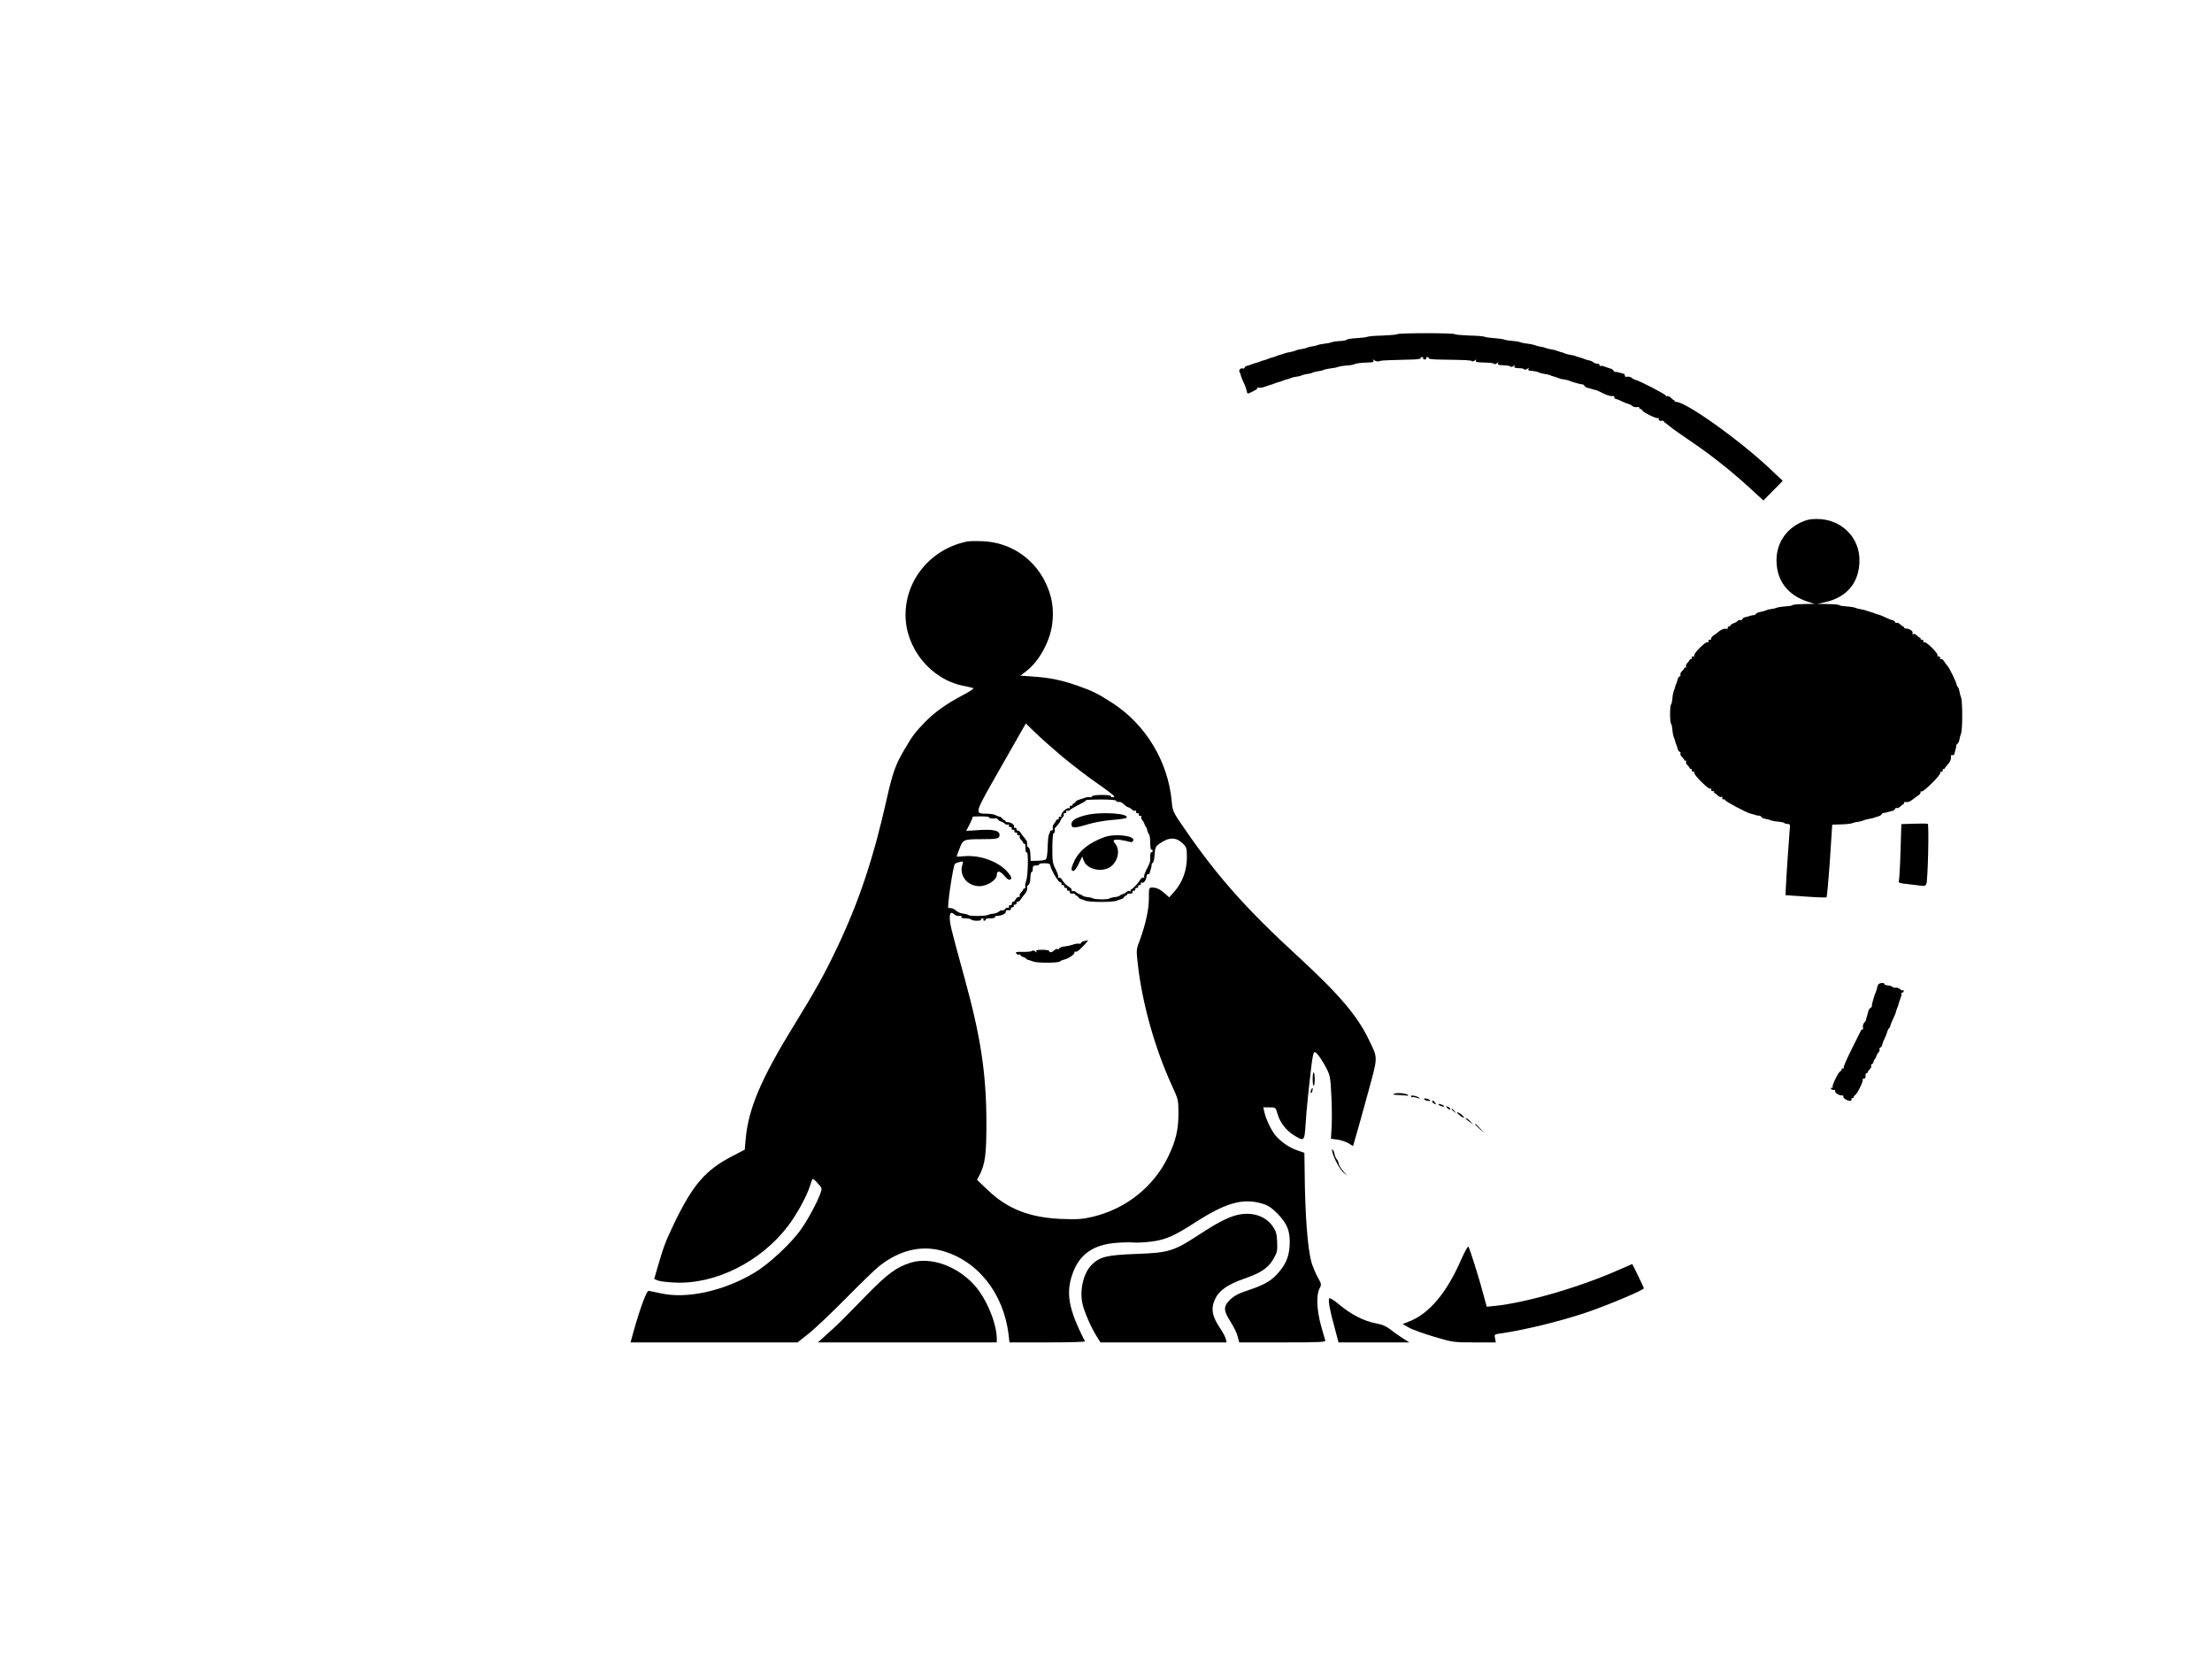 <?xml version="1.0" standalone="no"?>
<!DOCTYPE svg PUBLIC "-//W3C//DTD SVG 20010904//EN"
 "http://www.w3.org/TR/2001/REC-SVG-20010904/DTD/svg10.dtd">
<svg version="1.0" xmlns="http://www.w3.org/2000/svg"
 width="1600pt" height="1200pt" viewBox="0 0 1600 1200"
 preserveAspectRatio="xMidYMid meet">

<g transform="translate(0,1200) scale(0.1,-0.1)"
fill="#000000" stroke="none">
<path d="M10106 9583 c-3 -4 -50 -8 -103 -10 -53 -1 -104 -5 -112 -9 -9 -4
-45 -8 -80 -10 -36 -2 -67 -7 -70 -11 -3 -5 -26 -9 -50 -10 -25 -1 -52 -5 -60
-9 -9 -4 -32 -8 -51 -10 -19 -2 -42 -7 -50 -10 -8 -4 -24 -8 -36 -9 -12 -1
-30 -5 -40 -10 -10 -4 -28 -9 -40 -10 -12 -1 -30 -5 -40 -10 -10 -4 -30 -10
-44 -12 -14 -2 -32 -6 -40 -10 -8 -3 -21 -7 -28 -9 -8 -1 -21 -6 -30 -10 -9
-4 -23 -8 -30 -10 -8 -1 -21 -6 -30 -10 -9 -4 -23 -8 -30 -10 -8 -1 -21 -6
-30 -10 -9 -4 -23 -8 -30 -10 -8 -1 -21 -6 -30 -10 -9 -4 -24 -8 -32 -10 -8
-2 -16 -8 -18 -14 -2 -5 -7 -8 -11 -6 -14 9 -34 -11 -25 -25 5 -8 9 -20 10
-27 2 -8 10 -30 20 -50 10 -20 19 -46 21 -56 5 -27 5 -27 33 -13 14 7 30 15
35 18 5 2 9 7 8 11 -2 4 5 5 15 4 9 -2 28 1 42 7 14 5 31 11 38 13 8 1 21 6
30 10 9 4 23 8 30 10 8 1 21 6 30 10 9 4 23 8 30 10 8 1 21 6 30 10 9 4 26 8
38 9 12 1 30 5 40 10 10 4 28 9 40 10 12 1 30 5 40 10 10 4 28 9 40 10 12 1
30 5 40 10 10 4 35 9 54 11 19 2 42 7 50 10 8 4 35 8 59 10 24 1 51 6 60 10
14 7 34 9 117 13 17 1 23 5 18 14 -6 9 -4 9 7 1 13 -9 30 -11 44 -4 6 3 101 7
211 9 47 0 83 5 80 9 -3 5 1 9 9 9 8 0 12 -4 9 -9 -3 -4 2 -8 11 -8 9 0 14 4
11 8 -3 5 1 9 9 9 8 0 12 -4 9 -9 -3 -4 38 -9 90 -9 187 -3 214 -4 222 -11 4
-4 14 -2 22 5 13 9 14 9 8 0 -5 -9 3 -13 28 -14 84 -3 95 -4 102 -11 4 -4 14
-2 22 5 13 9 14 9 8 0 -5 -9 1 -13 18 -14 56 -3 65 -4 72 -11 4 -4 14 -2 22 5
13 9 14 9 8 0 -7 -13 -5 -14 43 -17 11 0 23 -4 27 -8 4 -4 14 -2 22 5 13 9 14
9 8 0 -4 -8 -1 -13 8 -14 37 -3 52 -6 70 -14 10 -5 28 -9 40 -10 12 -1 29 -5
38 -9 9 -4 22 -9 30 -10 7 -2 22 -7 32 -11 10 -5 28 -9 40 -10 12 -1 29 -5 38
-9 9 -4 22 -9 30 -11 7 -2 22 -6 33 -9 11 -4 24 -6 29 -6 5 1 12 -3 16 -10 4
-6 13 -13 21 -15 8 -1 23 -6 34 -9 11 -4 23 -7 27 -7 4 0 28 -11 54 -24 25
-13 55 -22 65 -20 10 2 18 -1 16 -8 -1 -6 3 -11 8 -12 6 0 26 -8 45 -17 19
-10 42 -18 50 -20 8 -2 20 -8 27 -15 7 -6 22 -10 33 -8 11 2 19 1 17 -3 -1 -4
2 -8 7 -9 5 -1 12 -6 15 -12 10 -16 103 -61 113 -55 5 3 7 0 6 -8 -2 -8 6 -13
19 -12 12 1 21 -1 20 -5 -1 -3 1 -7 6 -8 4 -2 19 -14 35 -27 15 -13 79 -59
142 -101 148 -100 287 -209 425 -334 l110 -101 70 71 70 71 -90 85 c-221 209
-609 486 -681 486 -7 0 -12 3 -11 6 1 3 -1 6 -4 6 -3 0 -13 8 -23 18 -10 9
-22 15 -27 12 -5 -4 -9 -2 -9 3 0 9 -192 109 -220 114 -8 2 -20 8 -27 15 -7 6
-22 10 -33 8 -11 -2 -19 1 -17 8 1 6 -2 12 -8 13 -5 1 -20 5 -32 9 -12 4 -25
6 -29 5 -4 -1 -10 3 -14 10 -4 6 -13 13 -21 14 -8 2 -25 8 -39 13 -14 6 -28 9
-32 6 -5 -2 -8 1 -8 6 0 6 -8 11 -18 11 -10 0 -22 4 -28 10 -5 5 -18 11 -29
13 -11 2 -28 7 -37 11 -9 4 -22 9 -30 10 -7 2 -20 6 -28 9 -8 4 -26 8 -40 10
-14 2 -33 7 -42 11 -9 4 -22 9 -30 10 -7 2 -20 6 -28 9 -8 4 -26 8 -40 10 -14
2 -32 7 -40 10 -8 4 -26 8 -40 10 -14 2 -32 7 -40 11 -8 3 -31 8 -50 10 -19 2
-42 6 -51 10 -9 4 -36 9 -60 10 -24 2 -51 6 -59 10 -8 3 -40 8 -70 10 -30 2
-62 6 -71 10 -8 4 -59 8 -112 9 -53 2 -100 6 -103 10 -4 4 -98 7 -209 7 -111
0 -205 -3 -209 -7z"/>
<path d="M13063 8236 c-130 -43 -213 -154 -213 -287 0 -150 81 -256 234 -304
l41 -13 -76 -1 c-42 -1 -79 -4 -83 -8 -3 -4 -27 -8 -52 -9 -26 -2 -54 -6 -63
-10 -9 -4 -25 -8 -37 -9 -12 -1 -30 -5 -40 -10 -10 -4 -30 -10 -44 -12 -13 -2
-27 -9 -31 -15 -3 -5 -8 -9 -10 -7 -2 1 -15 -1 -29 -5 -14 -5 -32 -10 -40 -11
-8 -2 -16 -9 -18 -15 -2 -5 -7 -8 -12 -5 -5 3 -14 0 -22 -7 -7 -7 -20 -14 -28
-16 -8 -2 -18 -8 -21 -14 -3 -5 -10 -10 -15 -10 -5 0 -8 -4 -7 -9 2 -5 0 -8
-5 -8 -21 4 -40 -3 -58 -18 -11 -10 -29 -23 -40 -30 -10 -6 -18 -16 -17 -22 2
-6 -3 -10 -10 -8 -6 1 -11 -4 -9 -11 1 -8 -2 -11 -7 -7 -13 7 -103 -83 -96
-96 4 -5 1 -8 -7 -7 -7 2 -12 -3 -11 -9 2 -7 0 -12 -5 -10 -4 1 -9 -2 -11 -8
-3 -5 -11 -16 -18 -23 -7 -8 -11 -18 -7 -23 3 -5 2 -8 -3 -7 -4 2 -9 -1 -10
-5 -1 -4 -9 -15 -18 -23 -8 -9 -13 -19 -10 -24 3 -5 0 -10 -5 -12 -6 -2 -12
-10 -14 -18 -2 -8 -6 -23 -10 -32 -4 -9 -9 -22 -10 -30 -2 -7 -6 -20 -10 -28
-3 -8 -8 -32 -9 -52 -2 -21 -6 -41 -10 -44 -9 -9 -9 -129 0 -138 4 -3 8 -23
10 -44 1 -20 6 -44 9 -52 4 -8 8 -21 10 -28 1 -8 6 -21 10 -30 4 -9 8 -24 10
-32 2 -8 8 -16 14 -18 5 -2 8 -7 5 -12 -3 -5 2 -15 10 -24 9 -8 17 -19 18 -23
1 -4 6 -7 10 -5 5 1 6 -2 3 -7 -4 -5 1 -16 9 -25 9 -8 17 -19 18 -23 1 -4 5
-7 10 -5 4 1 6 -4 5 -10 -2 -7 3 -12 10 -10 8 1 11 -2 7 -7 -7 -13 103 -123
116 -116 5 4 8 1 7 -7 -2 -7 3 -12 10 -10 6 1 11 -1 10 -5 -2 -5 1 -9 5 -10 4
-1 15 -9 23 -18 9 -8 20 -13 25 -9 5 3 8 0 7 -8 -2 -7 3 -12 10 -10 6 1 12 -2
12 -7 0 -8 153 -89 181 -96 8 -1 24 -6 36 -10 12 -4 25 -6 29 -5 4 1 10 -3 13
-8 4 -6 18 -13 31 -15 14 -2 32 -7 40 -11 8 -3 32 -8 52 -9 21 -2 41 -6 44
-10 4 -4 16 -7 26 -7 16 0 18 -6 13 -47 -4 -44 -23 -316 -28 -423 l-2 -45 145
-10 c80 -6 148 -8 152 -5 3 3 14 122 24 265 l17 260 65 2 c36 1 72 5 81 9 9 4
25 8 37 9 12 1 30 5 40 10 10 4 30 10 44 12 14 2 32 6 40 10 8 3 21 7 29 9 8
1 17 8 21 14 4 7 11 11 16 10 5 0 18 2 29 6 11 3 27 8 35 9 8 2 16 9 18 15 2
5 7 8 12 5 5 -3 15 2 24 10 8 9 19 17 23 18 4 1 7 5 5 10 -1 4 1 6 5 6 22 -4
41 3 59 19 11 9 29 22 40 29 10 6 18 16 16 23 -1 6 2 9 7 5 13 -7 143 123 136
136 -4 5 -1 8 7 7 7 -2 12 3 10 10 -1 6 1 11 5 10 5 -2 9 0 10 5 2 4 12 17 23
29 18 20 25 39 21 61 0 4 4 6 11 5 7 -2 13 2 14 7 1 6 5 19 8 30 4 11 6 24 6
29 -1 5 3 12 8 15 6 4 13 18 15 31 2 14 8 34 12 45 11 25 11 235 0 260 -4 11
-10 31 -12 45 -2 13 -7 27 -11 30 -4 3 -8 12 -10 20 -4 22 -51 118 -65 133 -7
7 -17 22 -24 32 -6 11 -16 19 -22 18 -6 -2 -10 3 -8 10 1 6 -4 11 -11 9 -8 -1
-11 2 -7 7 7 13 -83 103 -96 96 -5 -4 -8 -1 -7 7 2 7 -3 12 -9 11 -7 -2 -12 0
-10 5 1 4 -2 8 -6 9 -4 1 -15 9 -23 18 -9 8 -20 12 -26 9 -6 -4 -8 -2 -5 3 9
14 -15 34 -42 36 -11 0 -19 4 -18 8 1 4 -1 6 -4 6 -3 -1 -13 6 -23 16 -10 9
-21 15 -26 12 -5 -3 -10 0 -12 5 -2 6 -10 12 -18 14 -8 1 -32 10 -52 20 -20
10 -42 19 -50 20 -7 2 -21 6 -30 10 -9 4 -22 9 -30 10 -7 2 -20 6 -28 9 -8 4
-26 8 -40 10 -14 2 -32 7 -41 11 -9 4 -37 8 -63 10 -25 1 -49 5 -52 9 -4 4
-41 7 -83 8 l-76 1 55 12 c161 35 250 144 250 305 0 158 -121 285 -283 296
-38 3 -78 0 -104 -9z"/>
<path d="M7000 8084 c-262 -51 -450 -273 -450 -532 0 -241 181 -464 415 -512
33 -7 67 -14 75 -17 8 -2 -26 -26 -79 -53 -119 -63 -201 -122 -273 -196 -71
-74 -83 -89 -145 -194 -65 -109 -86 -168 -129 -359 -96 -430 -203 -750 -364
-1086 -84 -177 -151 -298 -303 -545 -243 -394 -335 -611 -354 -835 l-6 -71
-85 -44 c-198 -101 -291 -209 -427 -492 -63 -133 -74 -162 -119 -316 l-24 -83
26 -11 c15 -6 70 -13 122 -15 293 -15 623 150 820 409 64 85 135 214 160 293
7 22 14 43 17 47 2 4 19 -9 37 -30 32 -35 33 -38 21 -72 -23 -64 -86 -183
-138 -258 -71 -103 -234 -255 -342 -319 -221 -132 -488 -190 -675 -148 -41 9
-81 17 -89 18 -14 2 -63 -131 -110 -300 l-20 -73 604 0 604 0 78 62 c43 33
166 150 273 258 107 109 215 213 240 232 143 113 296 151 445 113 261 -67 454
-306 490 -607 l7 -58 275 0 c151 0 273 3 271 8 -121 235 -141 352 -87 497 49
131 146 200 302 214 47 5 106 6 130 4 25 -3 84 0 133 6 104 13 166 40 313 135
226 146 350 182 491 140 41 -12 67 -29 110 -72 72 -73 95 -133 88 -236 -6 -83
-30 -136 -91 -203 -47 -51 -97 -79 -215 -118 -60 -19 -94 -38 -123 -64 -51
-50 -51 -79 1 -160 22 -34 46 -82 52 -107 l12 -44 314 0 c275 0 313 2 308 15
-3 8 -17 58 -32 111 -30 113 -34 215 -10 263 16 30 15 33 -13 83 -16 29 -36
78 -45 108 -28 102 -46 336 -49 653 l-2 138 -51 18 c-57 19 -118 61 -158 108
-30 35 -71 122 -81 171 l-7 32 45 0 c44 0 44 0 57 -45 17 -62 61 -120 117
-155 77 -49 79 -47 87 83 6 95 20 235 41 412 9 76 16 105 25 105 13 0 54 -57
86 -120 25 -49 28 -69 34 -195 4 -77 5 -179 2 -226 l-5 -86 48 -6 c26 -4 62
-16 80 -27 l32 -20 21 73 c12 40 51 180 87 312 73 268 73 246 8 381 -84 176
-214 329 -518 609 -370 340 -578 574 -811 912 -91 132 -92 132 -99 210 -27
285 -187 551 -427 707 -106 68 -142 87 -253 126 -115 40 -200 58 -319 66 l-95
7 43 33 c90 69 168 209 186 333 16 114 0 213 -52 316 -87 173 -256 282 -448
290 -47 2 -96 1 -110 -1z m685 -1558 c72 -59 185 -147 253 -193 67 -47 122
-89 122 -93 0 -4 -7 -7 -15 -7 -8 0 -12 4 -9 9 3 4 -27 8 -65 8 -39 0 -71 -4
-71 -9 0 -6 -8 -8 -17 -7 -10 2 -29 -1 -43 -7 -14 -5 -31 -11 -39 -13 -8 -1
-17 -8 -21 -14 -4 -7 -11 -12 -16 -13 -5 -1 -8 -5 -6 -10 1 -4 -4 -6 -10 -5
-7 2 -12 -3 -10 -10 1 -8 -2 -11 -7 -8 -5 4 -21 -5 -36 -19 -14 -15 -23 -31
-19 -36 3 -5 0 -8 -8 -7 -7 2 -12 -3 -10 -10 1 -6 -2 -11 -7 -10 -5 2 -10 -1
-12 -7 -1 -5 -8 -16 -15 -23 -7 -7 -11 -21 -9 -32 2 -11 -1 -19 -8 -17 -6 1
-11 -2 -12 -8 0 -5 -4 -15 -8 -22 -4 -7 -8 -47 -9 -90 -1 -43 -6 -82 -12 -88
-6 -6 -33 -11 -61 -11 l-50 -1 -2 45 c0 25 -6 48 -13 52 -6 4 -11 10 -11 14 3
22 -1 35 -16 52 -10 11 -23 29 -30 40 -6 10 -16 18 -22 17 -6 -2 -10 3 -8 10
1 6 -4 11 -11 9 -8 -1 -11 2 -8 7 8 12 -17 32 -43 34 -11 0 -19 4 -18 7 1 3
-2 6 -7 7 -5 1 -12 6 -16 13 -4 6 -13 12 -21 13 -8 2 -20 6 -28 11 -8 5 -35
10 -60 10 -95 3 -100 -12 99 337 l180 316 68 -66 c37 -36 126 -115 197 -175z
m389 -318 c-3 -4 2 -8 10 -8 24 0 29 -2 50 -22 11 -10 24 -18 29 -18 4 0 15
-7 24 -15 8 -8 19 -13 24 -9 5 3 8 0 7 -8 -2 -7 3 -12 10 -10 6 1 11 -4 10
-10 -2 -7 3 -12 10 -10 8 1 11 -2 8 -7 -4 -5 -1 -15 6 -23 7 -7 14 -20 16 -28
2 -8 7 -17 10 -20 4 -3 9 -14 10 -25 2 -11 8 -24 13 -29 5 -6 9 -34 9 -64 0
-29 4 -51 8 -48 5 3 9 -1 9 -9 0 -8 -4 -12 -9 -9 -4 3 -8 -11 -8 -30 0 -44 1
-41 -27 -95 -12 -25 -20 -48 -17 -53 3 -5 0 -7 -6 -6 -7 2 -17 -6 -23 -16 -14
-24 -53 -66 -64 -69 -5 -1 -7 -6 -5 -10 1 -5 -2 -6 -7 -3 -5 4 -15 1 -23 -6
-7 -7 -20 -14 -28 -16 -8 -2 -17 -7 -20 -10 -3 -4 -18 -9 -35 -11 -16 -1 -34
-6 -40 -10 -12 -9 -106 -8 -120 1 -5 3 -23 8 -40 9 -16 2 -32 7 -35 11 -3 3
-12 8 -20 10 -8 2 -21 9 -28 16 -8 7 -18 10 -23 6 -5 -3 -8 0 -7 6 2 7 -6 17
-17 23 -24 15 -37 28 -52 52 -6 11 -16 19 -23 17 -6 -1 -9 1 -6 6 3 5 -6 30
-19 56 -21 41 -24 60 -23 156 0 60 5 107 9 104 8 -4 13 21 7 29 -2 1 7 13 20
27 12 13 22 28 22 33 0 4 7 15 15 24 8 8 13 19 9 24 -3 5 0 8 8 7 7 -2 12 3
10 10 -1 8 2 11 7 8 5 -4 15 0 23 7 7 7 37 24 65 38 29 14 51 28 48 31 -3 2
47 5 110 5 63 0 112 -4 109 -9z m-920 -120 c-4 -7 26 -11 52 -7 4 0 10 -4 13
-9 3 -6 13 -12 21 -14 8 -2 21 -9 28 -16 8 -7 18 -10 23 -6 5 3 8 0 7 -8 -2
-7 3 -12 10 -10 6 1 11 -4 10 -10 -2 -7 3 -12 10 -10 6 1 11 -4 10 -10 -2 -7
3 -12 10 -10 6 1 11 -4 10 -10 -2 -7 3 -12 10 -10 8 1 11 -2 8 -7 -4 -5 1 -16
9 -25 9 -8 16 -19 16 -23 1 -4 4 -7 9 -6 4 1 7 -6 7 -15 0 -38 3 -53 11 -48
12 7 7 -175 -5 -204 -6 -14 -9 -33 -7 -42 1 -10 -1 -17 -6 -15 -4 1 -8 -2 -9
-6 0 -4 -7 -15 -16 -23 -8 -9 -13 -20 -9 -25 3 -5 0 -8 -7 -7 -7 2 -18 -7 -24
-19 -7 -13 -15 -20 -18 -16 -4 3 -7 -1 -7 -10 0 -10 -6 -16 -12 -15 -7 2 -12
-3 -10 -10 1 -8 -2 -11 -7 -8 -5 3 -14 -1 -21 -9 -7 -8 -16 -13 -20 -10 -5 3
-14 0 -22 -7 -7 -7 -26 -15 -43 -17 -16 -1 -34 -6 -40 -9 -14 -9 -128 -10
-140 -1 -5 4 -23 9 -40 11 -16 1 -39 11 -49 21 -17 15 -35 21 -56 19 -12 -1
34 306 47 319 4 4 20 11 35 14 26 7 27 6 18 -24 -22 -77 39 -151 125 -151 56
0 125 45 125 81 0 34 22 32 54 -5 22 -26 35 -34 45 -27 11 7 8 16 -13 44 -61
80 -201 134 -318 124 -32 -3 -58 -4 -58 -2 0 2 9 28 21 58 25 65 28 67 161 67
110 0 128 4 128 31 0 31 -45 42 -148 35 l-93 -6 25 49 c14 27 23 50 21 52 -2
3 25 4 60 4 35 0 61 -3 59 -7z m1401 -189 c28 -27 30 -34 30 -102 0 -91 -32
-179 -88 -243 l-40 -45 -26 24 c-35 32 -64 47 -95 47 -26 0 -26 -1 -26 -81 0
-81 -25 -191 -71 -315 -20 -52 -20 -62 -9 -157 32 -285 123 -609 248 -882 45
-98 46 -102 46 -200 0 -118 -19 -196 -74 -311 -105 -218 -304 -377 -545 -435
-77 -18 -110 -20 -225 -16 -229 9 -390 71 -532 206 l-81 77 16 30 c43 83 52
151 52 384 -1 356 -40 618 -161 1056 -96 349 -104 383 -104 426 0 39 11 45 37
21 7 -6 22 -10 33 -8 11 2 18 0 15 -6 -4 -5 1 -10 9 -10 9 -1 25 -2 35 -3 11
0 23 -4 27 -8 10 -11 76 -10 70 0 -3 5 1 9 9 9 8 0 12 -4 9 -9 -3 -4 0 -8 5
-8 6 0 11 4 11 9 0 4 8 8 18 8 38 0 53 3 48 11 -2 4 9 8 25 8 31 2 62 21 54
34 -2 4 5 7 18 6 13 -1 21 4 20 11 -2 7 3 12 10 10 6 -1 11 4 10 10 -2 7 3 12
10 10 6 -1 11 4 10 10 -2 7 2 12 8 10 6 -1 16 7 22 17 7 11 20 29 30 40 15 17
19 30 16 52 0 4 5 10 11 14 7 4 13 28 13 53 1 25 5 43 10 40 4 -2 7 7 7 21 0
21 5 26 26 26 14 0 23 4 20 8 -2 4 15 8 38 8 31 0 42 -5 43 -16 2 -26 60 -125
72 -122 6 1 10 -4 9 -10 -2 -7 3 -12 10 -10 6 1 11 -4 10 -10 -2 -7 3 -12 10
-10 6 1 11 -4 10 -10 -2 -7 3 -12 10 -10 6 1 11 -4 10 -10 -2 -8 6 -13 19 -12
12 1 21 -1 20 -5 -1 -3 2 -7 7 -8 5 -1 12 -6 16 -13 4 -6 13 -13 21 -14 8 -2
23 -7 34 -12 11 -4 61 -8 110 -8 50 0 99 4 110 8 11 5 26 10 34 12 8 1 17 8
21 14 4 7 11 12 16 13 5 1 8 5 7 8 -1 4 8 6 20 5 13 -1 21 4 19 12 -1 6 4 11
10 10 7 -2 12 3 10 10 -1 6 4 11 10 10 7 -2 12 3 11 10 -2 6 3 11 10 10 6 -2
11 3 9 10 -1 8 2 11 7 8 12 -8 32 17 34 43 0 11 6 19 11 18 6 -1 11 3 12 8 1
6 5 20 9 32 4 12 6 25 5 29 -1 4 3 10 8 13 6 3 12 31 14 61 3 49 6 57 37 79
68 47 117 47 166 0z"/>
<path d="M7855 6104 c-72 -18 -105 -38 -105 -65 0 -31 19 -31 110 -4 47 15
129 30 183 34 53 4 100 11 104 15 32 32 -183 47 -292 20z"/>
<path d="M7989 5945 c-108 -39 -178 -94 -215 -166 -27 -55 -30 -79 -10 -79 8
0 26 24 39 53 l25 52 11 -31 c25 -66 141 -88 200 -39 52 44 64 123 24 167 -27
30 15 33 116 7 8 -2 16 4 19 13 7 34 -135 50 -209 23z"/>
<path d="M7843 5193 c-13 -2 -23 -8 -23 -13 0 -5 -8 -7 -17 -6 -10 2 -29 -1
-43 -7 -14 -5 -41 -11 -60 -13 -19 -2 -36 -8 -38 -14 -2 -6 -7 -8 -12 -5 -5 3
-14 0 -22 -7 -17 -17 -38 -21 -38 -8 0 6 -23 10 -51 10 -37 0 -48 -3 -43 -12
6 -10 4 -10 -8 0 -9 7 -19 9 -22 4 -2 -4 -32 -8 -65 -7 -49 1 -58 -1 -50 -12
6 -7 15 -11 19 -8 5 3 10 1 12 -4 1 -5 10 -11 18 -13 8 -2 18 -7 21 -11 3 -5
12 -10 20 -11 8 -2 23 -7 34 -11 27 -12 185 -11 193 1 4 5 15 10 25 12 31 5
82 39 79 52 -1 6 2 9 7 6 5 -3 22 6 37 22 29 27 60 63 53 61 -2 -1 -14 -4 -26
-6z"/>
<path d="M13844 6042 l-91 -3 -6 -197 c-3 -109 -9 -205 -12 -214 -5 -13 5 -17
57 -22 35 -4 79 -9 99 -12 29 -4 38 -2 43 13 11 28 20 429 10 434 -5 2 -50 3
-100 1z"/>
<path d="M13584 4876 c-3 -8 -7 -20 -8 -28 -2 -7 -6 -21 -10 -30 -4 -9 -9 -22
-11 -30 -2 -7 -6 -23 -10 -35 -4 -12 -6 -25 -5 -29 1 -4 -3 -10 -10 -14 -6 -4
-13 -13 -15 -21 -1 -8 -6 -24 -10 -36 -4 -12 -7 -26 -8 -30 0 -4 -6 -14 -13
-21 -7 -7 -11 -21 -9 -32 2 -11 1 -19 -3 -17 -4 1 -9 -1 -10 -5 -2 -4 -32 -64
-67 -134 -35 -70 -62 -131 -59 -136 3 -5 1 -7 -4 -6 -6 2 -10 -1 -10 -6 0 -5
-5 -12 -11 -15 -16 -10 -61 -103 -55 -113 3 -5 1 -7 -4 -6 -6 2 -9 -1 -8 -7 0
-5 9 -9 18 -9 10 1 15 -2 13 -6 -7 -11 20 -31 44 -33 11 0 18 -4 15 -8 -5 -9
17 -26 41 -31 12 -2 19 2 18 9 -2 7 1 12 6 10 5 -1 9 2 9 7 0 5 5 12 11 15 16
10 61 103 55 113 -3 5 0 7 8 6 8 -2 13 6 12 19 -1 12 2 21 6 20 5 -1 8 2 9 6
0 4 7 15 16 23 8 9 13 19 10 24 -3 5 -1 10 4 12 5 1 11 10 13 18 2 8 6 17 10
20 3 3 8 12 10 20 2 8 9 21 16 28 7 8 10 17 7 22 -3 5 0 10 5 12 6 2 12 10 14
18 1 8 9 31 19 50 9 19 17 42 19 50 2 8 7 18 11 21 5 3 9 12 11 20 1 8 10 31
20 51 10 20 19 42 20 50 2 7 6 21 10 30 4 9 9 22 10 30 2 7 8 24 13 38 6 14 9
28 6 33 -2 4 1 7 6 7 6 0 11 5 11 12 0 6 -3 9 -6 5 -4 -3 -13 0 -20 8 -8 7
-22 12 -31 11 -10 -2 -21 1 -24 5 -3 5 -17 10 -32 11 -15 1 -27 6 -27 10 0 14
-40 8 -46 -6z"/>
<path d="M9495 4195 c0 -29 3 -51 8 -48 9 6 9 90 -1 96 -4 3 -7 -19 -7 -48z"/>
<path d="M9483 4115 c-3 -9 -3 -18 -1 -21 3 -3 8 4 11 16 6 23 -1 27 -10 5z"/>
<path d="M10085 4089 c-15 -6 -8 -8 25 -9 25 -1 53 -3 64 -5 10 -2 15 0 10 5
-13 12 -76 18 -99 9z"/>
<path d="M10206 4069 c3 -6 8 -8 11 -5 3 2 17 0 32 -5 17 -7 23 -7 16 0 -14
14 -67 23 -59 10z"/>
<path d="M10300 4050 c0 -4 11 -10 25 -12 13 -3 22 -2 20 2 -7 11 -45 20 -45
10z"/>
<path d="M10360 4031 c0 -5 7 -12 16 -15 14 -5 15 -4 4 9 -14 17 -20 19 -20 6z"/>
<path d="M10405 4010 c3 -4 14 -10 25 -13 11 -3 18 -2 15 3 -3 4 -14 10 -25
13 -11 3 -18 2 -15 -3z"/>
<path d="M10460 3996 c0 -2 7 -9 15 -16 9 -7 15 -8 15 -2 0 5 -7 12 -15 16 -8
3 -15 4 -15 2z"/>
<path d="M10500 3976 c0 -2 8 -10 18 -17 15 -13 16 -12 3 4 -13 16 -21 21 -21
13z"/>
<path d="M10540 3953 c0 -4 12 -16 25 -26 14 -10 25 -14 25 -10 0 4 -12 16
-25 26 -14 10 -25 14 -25 10z"/>
<path d="M10601 3907 c2 -1 15 -11 29 -22 l25 -20 -19 23 c-11 12 -24 22 -29
22 -6 0 -8 -1 -6 -3z"/>
<path d="M10670 3867 c0 -2 15 -16 33 -33 l32 -29 -29 33 c-28 30 -36 37 -36
29z"/>
<path d="M9637 3669 c10 -46 53 -125 80 -150 l28 -24 -26 30 c-24 28 -33 44
-39 70 -1 6 -7 16 -13 23 -6 8 -13 24 -14 35 -2 12 -8 26 -13 31 -5 5 -7 -1
-3 -15z"/>
<path d="M8925 3205 c-60 -19 -133 -58 -237 -126 -198 -130 -228 -140 -469
-149 -213 -8 -262 -20 -321 -77 -60 -57 -91 -186 -68 -284 14 -61 63 -173 103
-236 l27 -43 456 0 456 0 -6 27 c-4 14 -21 46 -37 70 -63 92 -73 148 -38 221
29 59 93 103 206 142 124 43 175 77 213 142 28 48 31 60 28 125 -3 61 -8 78
-33 114 -57 81 -167 110 -280 74z"/>
<path d="M10571 2893 c-106 -244 -232 -394 -377 -451 l-48 -19 45 -26 c24 -14
106 -43 182 -66 135 -40 140 -41 292 -41 l155 0 -6 29 c-6 29 -5 30 42 36 178
26 439 90 629 155 151 52 405 159 405 171 0 5 -19 46 -42 93 l-41 83 -90 -39
c-285 -127 -673 -240 -904 -264 l-59 -6 -24 88 c-30 115 -100 337 -109 347 -4
4 -26 -36 -50 -90z"/>
<path d="M6585 2866 c-101 -32 -167 -81 -315 -232 -194 -199 -203 -208 -280
-277 l-74 -67 647 0 647 0 0 28 c-1 111 -75 289 -160 384 -127 142 -319 210
-465 164z"/>
<path d="M9615 2609 c-9 -14 2 -79 37 -206 l30 -113 256 0 256 0 -49 31 c-28
18 -68 46 -90 64 -28 22 -58 35 -103 43 -83 15 -178 63 -262 133 -38 33 -72
54 -75 48z"/>
</g>
</svg>
